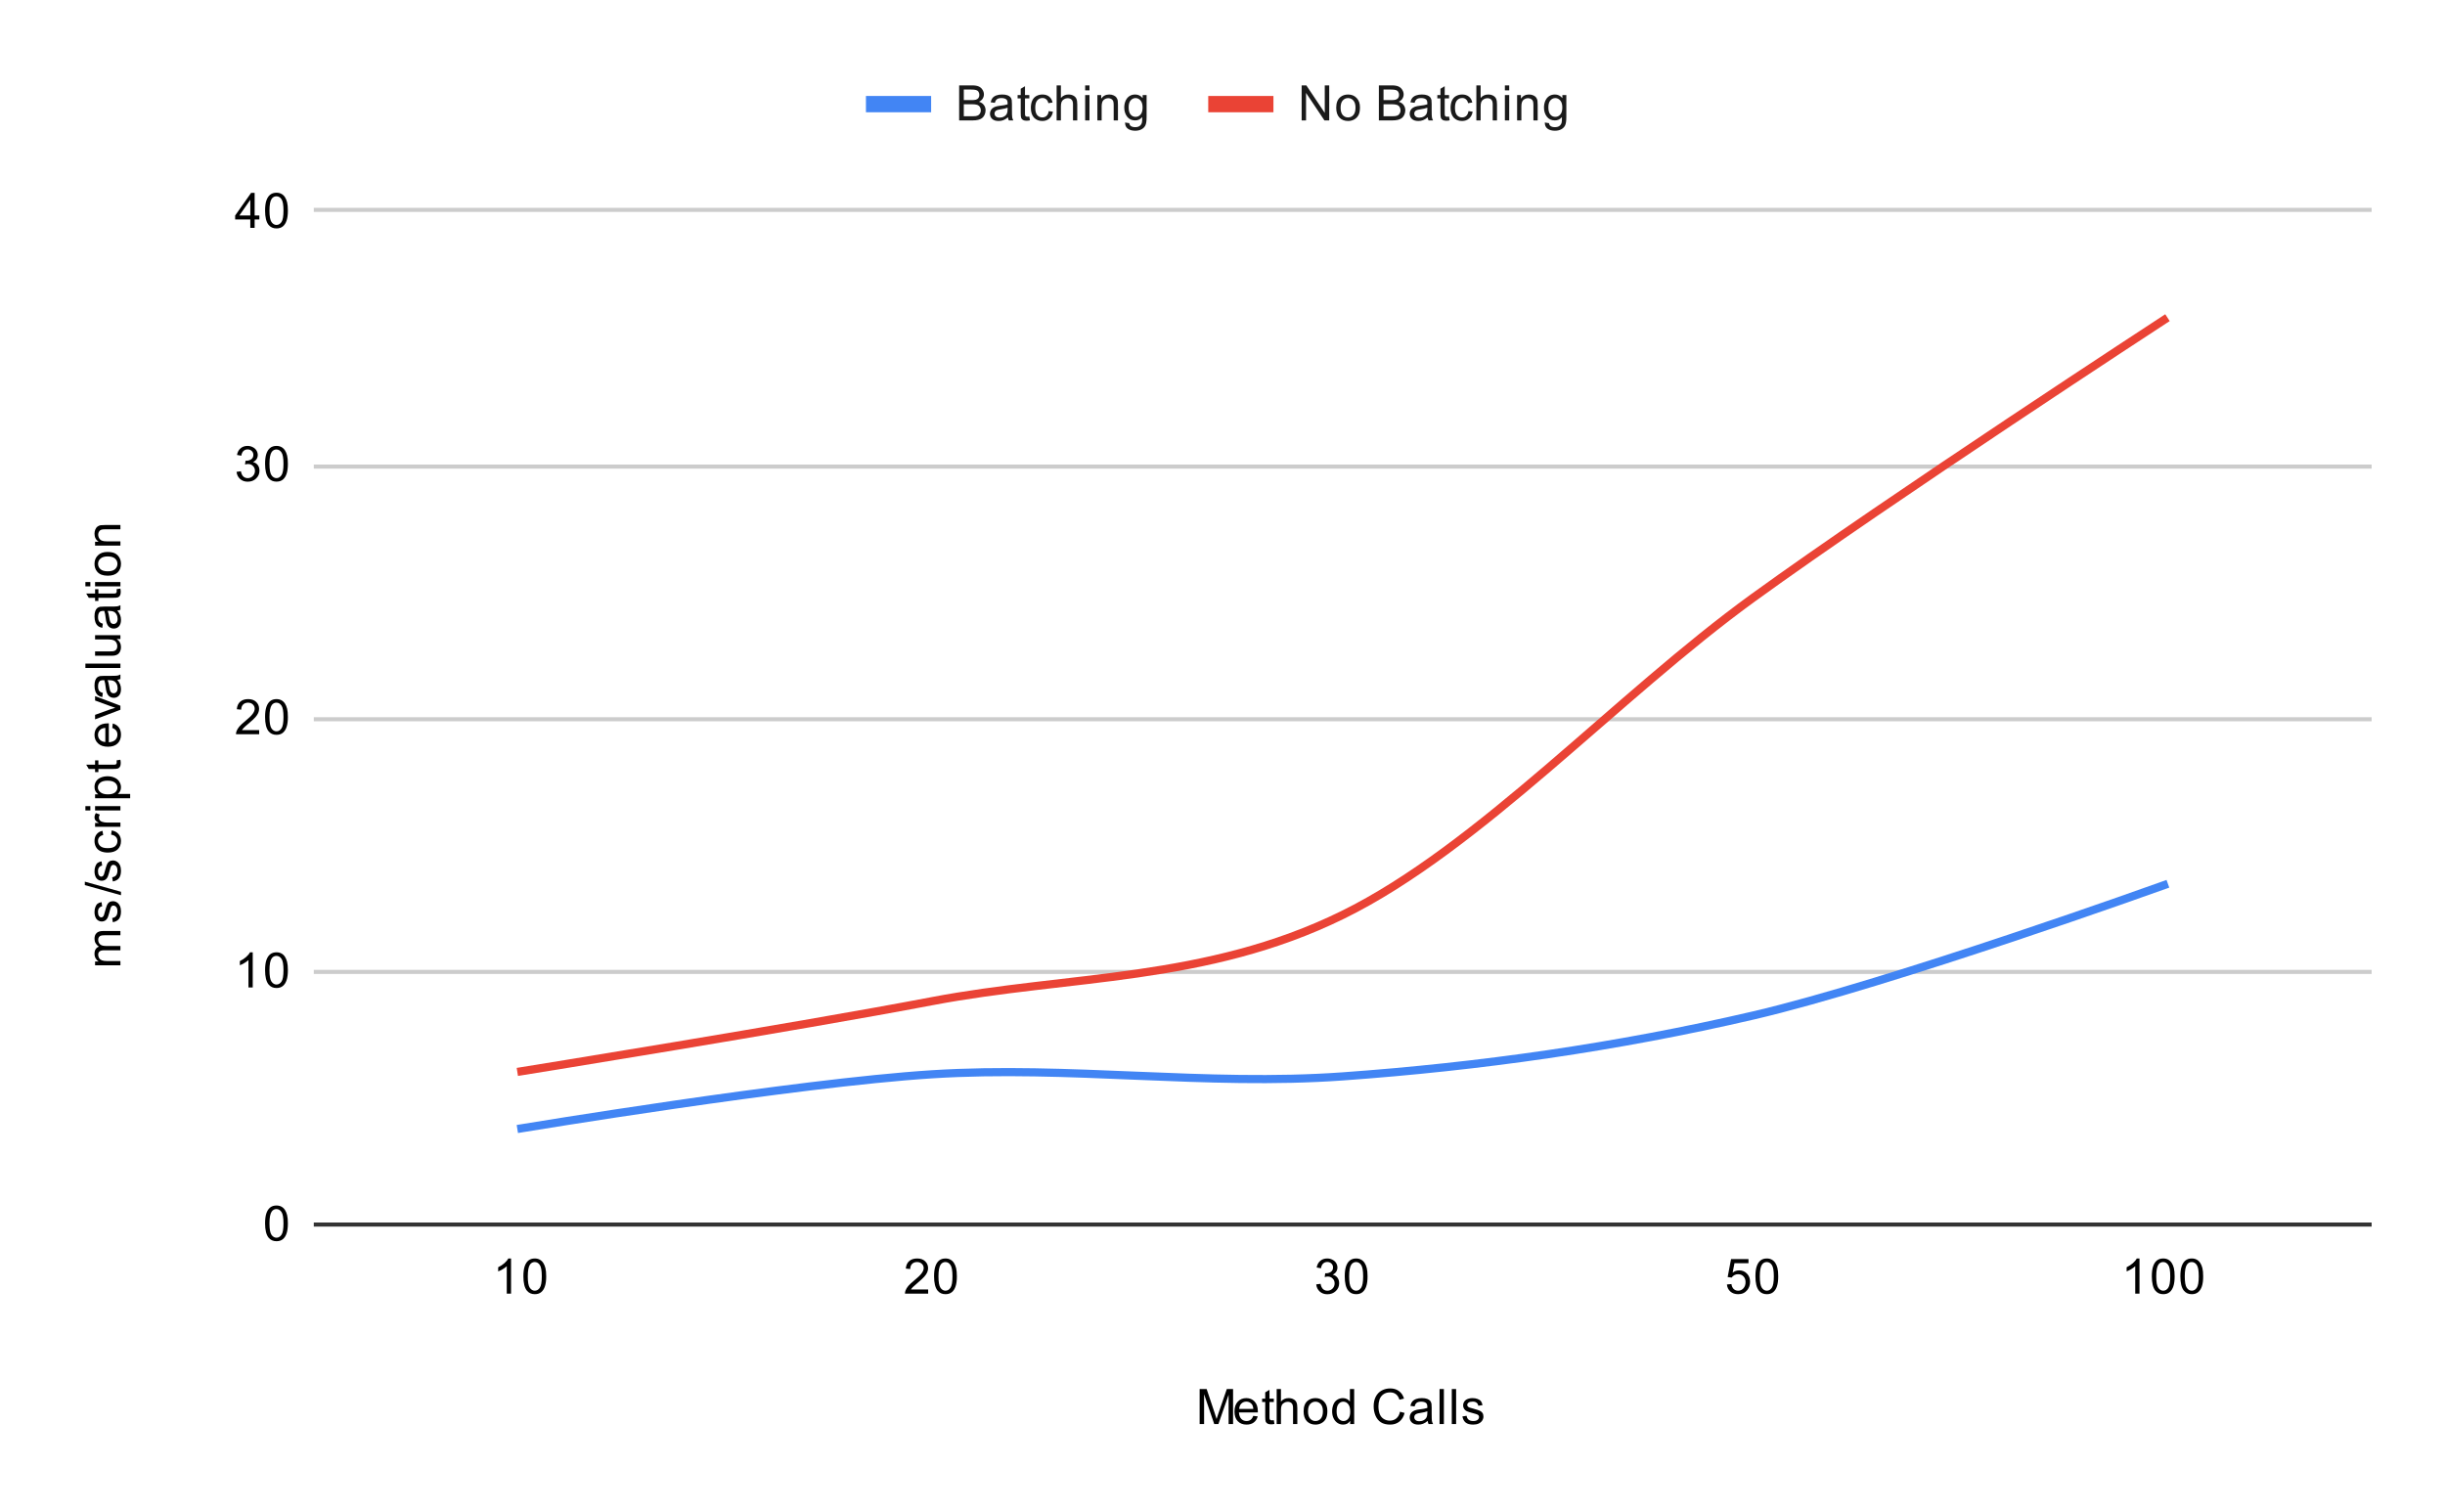 <svg version="1.1" viewBox="0.0 0.0 600.0 371.0" fill="none" stroke="none" stroke-linecap="square" stroke-miterlimit="10" width="600" height="371" xmlns:xlink="http://www.w3.org/1999/xlink" xmlns="http://www.w3.org/2000/svg"><path fill="#ffffff" d="M0 0L600.0 0L600.0 371.0L0 371.0L0 0Z" fill-rule="nonzero"/><path stroke="#333333" stroke-width="1.0" stroke-linecap="butt" d="M77.5 300.5L581.5 300.5" fill-rule="nonzero"/><path stroke="#cccccc" stroke-width="1.0" stroke-linecap="butt" d="M77.5 238.5L581.5 238.5" fill-rule="nonzero"/><path stroke="#cccccc" stroke-width="1.0" stroke-linecap="butt" d="M77.5 176.5L581.5 176.5" fill-rule="nonzero"/><path stroke="#cccccc" stroke-width="1.0" stroke-linecap="butt" d="M77.5 114.5L581.5 114.5" fill-rule="nonzero"/><path stroke="#cccccc" stroke-width="1.0" stroke-linecap="butt" d="M77.5 51.5L581.5 51.5" fill-rule="nonzero"/><clipPath id="id_0"><path d="M77.55 51.917L581.45 51.917L581.45 300.45L77.55 300.45L77.55 51.917Z" clip-rule="nonzero"/></clipPath><path stroke="#4285f4" stroke-width="2.0" stroke-linecap="butt" clip-path="url(#id_0)" d="M127.94 276.892C127.94 276.892 195.127 265.752 228.72 263.627C262.313 261.502 295.907 266.548 329.5 264.142C363.093 261.735 396.687 257.009 430.28 249.188C463.873 241.366 531.06 217.211 531.06 217.211" fill-rule="nonzero"/><path stroke="#ea4335" stroke-width="2.0" stroke-linecap="butt" clip-path="url(#id_0)" d="M127.94 262.886C127.94 262.886 195.127 252.079 228.72 245.683C262.313 239.286 295.907 241.014 329.5 224.507C363.093 208 396.687 170.975 430.28 146.64C463.873 122.306 531.06 78.5 531.06 78.5" fill-rule="nonzero"/><path fill="#000000" fill-opacity="0.0" clip-path="url(#id_0)" d="M130.94 276.892C130.94 278.549 129.597 279.892 127.94 279.892C126.283 279.892 124.94 278.549 124.94 276.892C124.94 275.235 126.283 273.892 127.94 273.892C129.597 273.892 130.94 275.235 130.94 276.892Z" fill-rule="nonzero"/><path fill="#000000" fill-opacity="0.0" clip-path="url(#id_0)" d="M231.72 263.627C231.72 265.284 230.377 266.627 228.72 266.627C227.063 266.627 225.72 265.284 225.72 263.627C225.72 261.97 227.063 260.627 228.72 260.627C230.377 260.627 231.72 261.97 231.72 263.627Z" fill-rule="nonzero"/><path fill="#000000" fill-opacity="0.0" clip-path="url(#id_0)" d="M332.5 264.142C332.5 265.798 331.157 267.142 329.5 267.142C327.843 267.142 326.5 265.798 326.5 264.142C326.5 262.485 327.843 261.142 329.5 261.142C331.157 261.142 332.5 262.485 332.5 264.142Z" fill-rule="nonzero"/><path fill="#000000" fill-opacity="0.0" clip-path="url(#id_0)" d="M433.28 249.188C433.28 250.845 431.937 252.188 430.28 252.188C428.623 252.188 427.28 250.845 427.28 249.188C427.28 247.531 428.623 246.188 430.28 246.188C431.937 246.188 433.28 247.531 433.28 249.188Z" fill-rule="nonzero"/><path fill="#000000" fill-opacity="0.0" clip-path="url(#id_0)" d="M534.06 217.211C534.06 218.868 532.717 220.211 531.06 220.211C529.403 220.211 528.06 218.868 528.06 217.211C528.06 215.554 529.403 214.211 531.06 214.211C532.717 214.211 534.06 215.554 534.06 217.211Z" fill-rule="nonzero"/><path fill="#000000" fill-opacity="0.0" clip-path="url(#id_0)" d="M130.94 262.886C130.94 264.543 129.597 265.886 127.94 265.886C126.283 265.886 124.94 264.543 124.94 262.886C124.94 261.229 126.283 259.886 127.94 259.886C129.597 259.886 130.94 261.229 130.94 262.886Z" fill-rule="nonzero"/><path fill="#000000" fill-opacity="0.0" clip-path="url(#id_0)" d="M231.72 245.683C231.72 247.34 230.377 248.683 228.72 248.683C227.063 248.683 225.72 247.34 225.72 245.683C225.72 244.026 227.063 242.683 228.72 242.683C230.377 242.683 231.72 244.026 231.72 245.683Z" fill-rule="nonzero"/><path fill="#000000" fill-opacity="0.0" clip-path="url(#id_0)" d="M332.5 224.507C332.5 226.164 331.157 227.507 329.5 227.507C327.843 227.507 326.5 226.164 326.5 224.507C326.5 222.85 327.843 221.507 329.5 221.507C331.157 221.507 332.5 222.85 332.5 224.507Z" fill-rule="nonzero"/><path fill="#000000" fill-opacity="0.0" clip-path="url(#id_0)" d="M433.28 146.64C433.28 148.297 431.937 149.64 430.28 149.64C428.623 149.64 427.28 148.297 427.28 146.64C427.28 144.984 428.623 143.64 430.28 143.64C431.937 143.64 433.28 144.984 433.28 146.64Z" fill-rule="nonzero"/><path fill="#000000" fill-opacity="0.0" clip-path="url(#id_0)" d="M534.06 78.5C534.06 80.157 532.717 81.5 531.06 81.5C529.403 81.5 528.06 80.157 528.06 78.5C528.06 76.843 529.403 75.5 531.06 75.5C532.717 75.5 534.06 76.843 534.06 78.5Z" fill-rule="nonzero"/><path fill="#000000" d="M294.391 349.45L294.391 340.856L296.109 340.856L298.141 346.934Q298.422 347.794 298.547 348.216Q298.688 347.747 299.0 346.841L301.062 340.856L302.594 340.856L302.594 349.45L301.5 349.45L301.5 342.262L299.0 349.45L297.969 349.45L295.484 342.137L295.484 349.45L294.391 349.45ZM307.547 347.45L308.641 347.575Q308.391 348.528 307.688 349.059Q306.984 349.591 305.906 349.591Q304.547 349.591 303.734 348.747Q302.938 347.903 302.938 346.387Q302.938 344.825 303.75 343.966Q304.562 343.091 305.844 343.091Q307.094 343.091 307.875 343.934Q308.672 344.778 308.672 346.325Q308.672 346.419 308.672 346.606L304.031 346.606Q304.094 347.637 304.609 348.184Q305.125 348.716 305.906 348.716Q306.484 348.716 306.891 348.419Q307.312 348.106 307.547 347.45ZM304.094 345.747L307.562 345.747Q307.5 344.95 307.172 344.559Q306.656 343.95 305.859 343.95Q305.125 343.95 304.625 344.434Q304.141 344.919 304.094 345.747ZM312.594 348.512L312.75 349.434Q312.297 349.528 311.953 349.528Q311.375 349.528 311.062 349.356Q310.75 349.169 310.609 348.872Q310.484 348.575 310.484 347.622L310.484 344.044L309.719 344.044L309.719 343.231L310.484 343.231L310.484 341.684L311.531 341.059L311.531 343.231L312.594 343.231L312.594 344.044L311.531 344.044L311.531 347.684Q311.531 348.137 311.578 348.262Q311.641 348.387 311.766 348.466Q311.891 348.544 312.125 348.544Q312.312 348.544 312.594 348.512ZM313.297 349.45L313.297 340.856L314.344 340.856L314.344 343.934Q315.078 343.091 316.203 343.091Q316.906 343.091 317.406 343.372Q317.922 343.637 318.141 344.122Q318.359 344.591 318.359 345.512L318.359 349.45L317.312 349.45L317.312 345.512Q317.312 344.716 316.969 344.356Q316.625 343.997 316.0 343.997Q315.531 343.997 315.109 344.247Q314.703 344.481 314.516 344.903Q314.344 345.309 314.344 346.044L314.344 349.45L313.297 349.45ZM319.906 346.341Q319.906 344.606 320.859 343.778Q321.656 343.091 322.812 343.091Q324.094 343.091 324.906 343.934Q325.734 344.762 325.734 346.247Q325.734 347.45 325.375 348.137Q325.016 348.825 324.312 349.216Q323.625 349.591 322.812 349.591Q321.516 349.591 320.703 348.762Q319.906 347.919 319.906 346.341ZM320.984 346.341Q320.984 347.528 321.5 348.122Q322.031 348.716 322.812 348.716Q323.609 348.716 324.125 348.122Q324.641 347.528 324.641 346.309Q324.641 345.153 324.109 344.559Q323.594 343.966 322.812 343.966Q322.031 343.966 321.5 344.559Q320.984 345.137 320.984 346.341ZM331.328 349.45L331.328 348.669Q330.734 349.591 329.594 349.591Q328.844 349.591 328.219 349.184Q327.594 348.762 327.25 348.028Q326.906 347.294 326.906 346.341Q326.906 345.419 327.219 344.653Q327.531 343.887 328.156 343.497Q328.781 343.091 329.547 343.091Q330.109 343.091 330.547 343.325Q330.984 343.559 331.266 343.934L331.266 340.856L332.312 340.856L332.312 349.45L331.328 349.45ZM328.0 346.341Q328.0 347.544 328.5 348.137Q329.0 348.716 329.688 348.716Q330.375 348.716 330.859 348.153Q331.344 347.591 331.344 346.434Q331.344 345.153 330.844 344.559Q330.359 343.966 329.641 343.966Q328.938 343.966 328.469 344.544Q328.0 345.106 328.0 346.341ZM343.562 346.434L344.688 346.731Q344.328 348.122 343.406 348.856Q342.484 349.591 341.141 349.591Q339.75 349.591 338.875 349.028Q338.0 348.466 337.547 347.403Q337.094 346.325 337.094 345.091Q337.094 343.747 337.609 342.747Q338.125 341.747 339.062 341.231Q340.016 340.716 341.156 340.716Q342.438 340.716 343.312 341.372Q344.203 342.028 344.547 343.216L343.422 343.481Q343.125 342.544 342.547 342.122Q341.984 341.684 341.125 341.684Q340.141 341.684 339.469 342.169Q338.812 342.637 338.531 343.434Q338.266 344.231 338.266 345.091Q338.266 346.184 338.578 346.997Q338.906 347.809 339.578 348.216Q340.25 348.622 341.047 348.622Q342.0 348.622 342.656 348.075Q343.328 347.528 343.562 346.434ZM350.359 348.684Q349.766 349.184 349.219 349.387Q348.688 349.591 348.062 349.591Q347.031 349.591 346.484 349.091Q345.938 348.591 345.938 347.809Q345.938 347.356 346.141 346.981Q346.344 346.591 346.688 346.372Q347.031 346.137 347.453 346.028Q347.75 345.934 348.391 345.856Q349.656 345.716 350.266 345.497Q350.266 345.278 350.266 345.231Q350.266 344.575 349.969 344.309Q349.562 343.966 348.766 343.966Q348.031 343.966 347.672 344.231Q347.312 344.481 347.141 345.137L346.109 344.997Q346.25 344.341 346.578 343.934Q346.906 343.528 347.516 343.309Q348.125 343.091 348.922 343.091Q349.719 343.091 350.219 343.278Q350.719 343.466 350.953 343.747Q351.188 344.028 351.281 344.466Q351.328 344.731 351.328 345.434L351.328 346.841Q351.328 348.309 351.391 348.7Q351.469 349.091 351.672 349.45L350.562 349.45Q350.406 349.122 350.359 348.684ZM350.266 346.325Q349.688 346.559 348.547 346.731Q347.891 346.825 347.625 346.95Q347.359 347.059 347.203 347.278Q347.062 347.497 347.062 347.778Q347.062 348.2 347.375 348.481Q347.703 348.762 348.312 348.762Q348.922 348.762 349.391 348.497Q349.875 348.231 350.094 347.762Q350.266 347.403 350.266 346.716L350.266 346.325ZM353.266 349.45L353.266 340.856L354.328 340.856L354.328 349.45L353.266 349.45ZM356.266 349.45L356.266 340.856L357.328 340.856L357.328 349.45L356.266 349.45ZM358.875 347.591L359.906 347.434Q360.0 348.059 360.391 348.387Q360.797 348.716 361.531 348.716Q362.25 348.716 362.594 348.434Q362.953 348.137 362.953 347.731Q362.953 347.372 362.641 347.169Q362.422 347.028 361.562 346.809Q360.406 346.512 359.953 346.309Q359.516 346.091 359.281 345.716Q359.047 345.341 359.047 344.872Q359.047 344.466 359.234 344.106Q359.422 343.747 359.75 343.512Q360.0 343.341 360.422 343.216Q360.844 343.091 361.344 343.091Q362.062 343.091 362.609 343.309Q363.172 343.512 363.438 343.872Q363.703 344.231 363.797 344.825L362.766 344.966Q362.703 344.497 362.359 344.231Q362.031 343.95 361.406 343.95Q360.688 343.95 360.375 344.2Q360.062 344.434 360.062 344.762Q360.062 344.966 360.188 345.122Q360.328 345.294 360.594 345.403Q360.75 345.466 361.531 345.669Q362.656 345.981 363.094 346.169Q363.531 346.356 363.781 346.716Q364.031 347.075 364.031 347.622Q364.031 348.153 363.719 348.622Q363.422 349.075 362.844 349.341Q362.266 349.591 361.531 349.591Q360.312 349.591 359.672 349.091Q359.047 348.575 358.875 347.591Z" fill-rule="nonzero"/><path fill="#000000" d="M29.55 236.886L23.331 236.886L23.331 235.949L24.206 235.949Q23.738 235.652 23.472 235.168Q23.191 234.683 23.191 234.058Q23.191 233.371 23.472 232.933Q23.753 232.48 24.269 232.308Q23.191 231.558 23.191 230.386Q23.191 229.449 23.706 228.965Q24.206 228.465 25.284 228.465L29.55 228.465L29.55 229.511L25.628 229.511Q25.003 229.511 24.722 229.621Q24.441 229.715 24.269 229.98Q24.097 230.246 24.097 230.621Q24.097 231.277 24.534 231.715Q24.972 232.136 25.941 232.136L29.55 232.136L29.55 233.199L25.503 233.199Q24.8 233.199 24.456 233.465Q24.097 233.715 24.097 234.293Q24.097 234.746 24.331 235.121Q24.566 235.496 25.019 235.668Q25.472 235.84 26.316 235.84L29.55 235.84L29.55 236.886ZM27.691 226.308L27.534 225.277Q28.159 225.183 28.488 224.793Q28.816 224.386 28.816 223.652Q28.816 222.933 28.534 222.59Q28.238 222.23 27.831 222.23Q27.472 222.23 27.269 222.543Q27.128 222.761 26.909 223.621Q26.613 224.777 26.409 225.23Q26.191 225.668 25.816 225.902Q25.441 226.136 24.972 226.136Q24.566 226.136 24.206 225.949Q23.847 225.761 23.613 225.433Q23.441 225.183 23.316 224.761Q23.191 224.34 23.191 223.84Q23.191 223.121 23.409 222.574Q23.613 222.011 23.972 221.746Q24.331 221.48 24.925 221.386L25.066 222.418Q24.597 222.48 24.331 222.824Q24.05 223.152 24.05 223.777Q24.05 224.496 24.3 224.808Q24.534 225.121 24.863 225.121Q25.066 225.121 25.222 224.996Q25.394 224.855 25.503 224.59Q25.566 224.433 25.769 223.652Q26.081 222.527 26.269 222.09Q26.456 221.652 26.816 221.402Q27.175 221.152 27.722 221.152Q28.253 221.152 28.722 221.465Q29.175 221.761 29.441 222.34Q29.691 222.918 29.691 223.652Q29.691 224.871 29.191 225.511Q28.675 226.136 27.691 226.308ZM29.691 219.683L20.816 217.199L20.816 216.355L29.691 218.84L29.691 219.683ZM27.691 216.308L27.534 215.277Q28.159 215.183 28.488 214.793Q28.816 214.386 28.816 213.652Q28.816 212.933 28.534 212.59Q28.238 212.23 27.831 212.23Q27.472 212.23 27.269 212.543Q27.128 212.761 26.909 213.621Q26.613 214.777 26.409 215.23Q26.191 215.668 25.816 215.902Q25.441 216.136 24.972 216.136Q24.566 216.136 24.206 215.949Q23.847 215.761 23.613 215.433Q23.441 215.183 23.316 214.761Q23.191 214.34 23.191 213.84Q23.191 213.121 23.409 212.574Q23.613 212.011 23.972 211.746Q24.331 211.48 24.925 211.386L25.066 212.418Q24.597 212.48 24.331 212.824Q24.05 213.152 24.05 213.777Q24.05 214.496 24.3 214.808Q24.534 215.121 24.863 215.121Q25.066 215.121 25.222 214.996Q25.394 214.855 25.503 214.59Q25.566 214.433 25.769 213.652Q26.081 212.527 26.269 212.09Q26.456 211.652 26.816 211.402Q27.175 211.152 27.722 211.152Q28.253 211.152 28.722 211.465Q29.175 211.761 29.441 212.34Q29.691 212.918 29.691 213.652Q29.691 214.871 29.191 215.511Q28.675 216.136 27.691 216.308ZM27.269 204.824L27.409 203.793Q28.472 203.965 29.081 204.668Q29.691 205.371 29.691 206.386Q29.691 207.668 28.863 208.449Q28.019 209.215 26.456 209.215Q25.456 209.215 24.706 208.886Q23.941 208.543 23.566 207.871Q23.191 207.183 23.191 206.371Q23.191 205.371 23.706 204.73Q24.206 204.074 25.159 203.886L25.316 204.918Q24.691 205.058 24.378 205.433Q24.05 205.808 24.05 206.34Q24.05 207.136 24.628 207.636Q25.191 208.136 26.425 208.136Q27.691 208.136 28.253 207.652Q28.816 207.168 28.816 206.402Q28.816 205.777 28.441 205.371Q28.066 204.949 27.269 204.824ZM29.55 202.902L23.331 202.902L23.331 201.949L24.269 201.949Q23.613 201.59 23.409 201.293Q23.191 200.98 23.191 200.605Q23.191 200.074 23.519 199.527L24.503 199.886Q24.269 200.277 24.269 200.652Q24.269 201.011 24.488 201.293Q24.691 201.558 25.066 201.668Q25.628 201.855 26.284 201.855L29.55 201.855L29.55 202.902ZM22.175 198.886L20.956 198.886L20.956 197.824L22.175 197.824L22.175 198.886ZM29.55 198.886L23.331 198.886L23.331 197.824L29.55 197.824L29.55 198.886ZM31.941 195.886L23.331 195.886L23.331 194.933L24.128 194.933Q23.659 194.59 23.425 194.168Q23.191 193.73 23.191 193.121Q23.191 192.324 23.597 191.715Q24.003 191.105 24.753 190.808Q25.503 190.496 26.394 190.496Q27.347 190.496 28.113 190.84Q28.878 191.168 29.284 191.824Q29.691 192.48 29.691 193.199Q29.691 193.73 29.472 194.152Q29.238 194.574 28.909 194.84L31.941 194.84L31.941 195.886ZM26.472 194.933Q27.675 194.933 28.253 194.449Q28.816 193.965 28.816 193.277Q28.816 192.574 28.222 192.074Q27.628 191.574 26.378 191.574Q25.191 191.574 24.613 192.058Q24.019 192.543 24.019 193.23Q24.019 193.902 24.644 194.418Q25.269 194.933 26.472 194.933ZM28.613 186.59L29.534 186.433Q29.628 186.886 29.628 187.23Q29.628 187.808 29.456 188.121Q29.269 188.433 28.972 188.574Q28.675 188.699 27.722 188.699L24.144 188.699L24.144 189.465L23.331 189.465L23.331 188.699L21.784 188.699L21.159 187.652L23.331 187.652L23.331 186.59L24.144 186.59L24.144 187.652L27.784 187.652Q28.238 187.652 28.363 187.605Q28.488 187.543 28.566 187.418Q28.644 187.293 28.644 187.058Q28.644 186.871 28.613 186.59ZM27.55 178.636L27.675 177.543Q28.628 177.793 29.159 178.496Q29.691 179.199 29.691 180.277Q29.691 181.636 28.847 182.449Q28.003 183.246 26.488 183.246Q24.925 183.246 24.066 182.433Q23.191 181.621 23.191 180.34Q23.191 179.09 24.034 178.308Q24.878 177.511 26.425 177.511Q26.519 177.511 26.706 177.511L26.706 182.152Q27.738 182.09 28.284 181.574Q28.816 181.058 28.816 180.277Q28.816 179.699 28.519 179.293Q28.206 178.871 27.55 178.636ZM25.847 182.09L25.847 178.621Q25.05 178.683 24.659 179.011Q24.05 179.527 24.05 180.324Q24.05 181.058 24.534 181.558Q25.019 182.043 25.847 182.09ZM29.55 174.168L23.331 176.527L23.331 175.418L27.05 174.074Q27.659 173.871 28.3 173.683Q27.816 173.543 27.128 173.293L23.331 171.902L23.331 170.824L29.55 173.183L29.55 174.168ZM28.784 166.824Q29.284 167.418 29.488 167.965Q29.691 168.496 29.691 169.121Q29.691 170.152 29.191 170.699Q28.691 171.246 27.909 171.246Q27.456 171.246 27.081 171.043Q26.691 170.84 26.472 170.496Q26.238 170.152 26.128 169.73Q26.034 169.433 25.956 168.793Q25.816 167.527 25.597 166.918Q25.378 166.918 25.331 166.918Q24.675 166.918 24.409 167.215Q24.066 167.621 24.066 168.418Q24.066 169.152 24.331 169.511Q24.581 169.871 25.238 170.043L25.097 171.074Q24.441 170.933 24.034 170.605Q23.628 170.277 23.409 169.668Q23.191 169.058 23.191 168.261Q23.191 167.465 23.378 166.965Q23.566 166.465 23.847 166.23Q24.128 165.996 24.566 165.902Q24.831 165.855 25.534 165.855L26.941 165.855Q28.409 165.855 28.8 165.793Q29.191 165.715 29.55 165.511L29.55 166.621Q29.222 166.777 28.784 166.824ZM26.425 166.918Q26.659 167.496 26.831 168.636Q26.925 169.293 27.05 169.558Q27.159 169.824 27.378 169.98Q27.597 170.121 27.878 170.121Q28.3 170.121 28.581 169.808Q28.863 169.48 28.863 168.871Q28.863 168.261 28.597 167.793Q28.331 167.308 27.863 167.09Q27.503 166.918 26.816 166.918L26.425 166.918ZM29.55 163.918L20.956 163.918L20.956 162.855L29.55 162.855L29.55 163.918ZM29.55 156.808L28.628 156.808Q29.691 157.543 29.691 158.793Q29.691 159.34 29.488 159.824Q29.269 160.293 28.956 160.527Q28.628 160.761 28.159 160.855Q27.863 160.918 27.175 160.918L23.331 160.918L23.331 159.855L26.784 159.855Q27.597 159.855 27.894 159.793Q28.3 159.699 28.55 159.386Q28.784 159.058 28.784 158.574Q28.784 158.105 28.55 157.699Q28.3 157.277 27.878 157.105Q27.456 156.918 26.659 156.918L23.331 156.918L23.331 155.871L29.55 155.871L29.55 156.808ZM28.784 149.824Q29.284 150.418 29.488 150.965Q29.691 151.496 29.691 152.121Q29.691 153.152 29.191 153.699Q28.691 154.246 27.909 154.246Q27.456 154.246 27.081 154.043Q26.691 153.84 26.472 153.496Q26.238 153.152 26.128 152.73Q26.034 152.433 25.956 151.793Q25.816 150.527 25.597 149.918Q25.378 149.918 25.331 149.918Q24.675 149.918 24.409 150.215Q24.066 150.621 24.066 151.418Q24.066 152.152 24.331 152.511Q24.581 152.871 25.238 153.043L25.097 154.074Q24.441 153.933 24.034 153.605Q23.628 153.277 23.409 152.668Q23.191 152.058 23.191 151.261Q23.191 150.465 23.378 149.965Q23.566 149.465 23.847 149.23Q24.128 148.996 24.566 148.902Q24.831 148.855 25.534 148.855L26.941 148.855Q28.409 148.855 28.8 148.793Q29.191 148.715 29.55 148.511L29.55 149.621Q29.222 149.777 28.784 149.824ZM26.425 149.918Q26.659 150.496 26.831 151.636Q26.925 152.293 27.05 152.558Q27.159 152.824 27.378 152.98Q27.597 153.121 27.878 153.121Q28.3 153.121 28.581 152.808Q28.863 152.48 28.863 151.871Q28.863 151.261 28.597 150.793Q28.331 150.308 27.863 150.09Q27.503 149.918 26.816 149.918L26.425 149.918ZM28.613 144.59L29.534 144.433Q29.628 144.886 29.628 145.23Q29.628 145.808 29.456 146.121Q29.269 146.433 28.972 146.574Q28.675 146.699 27.722 146.699L24.144 146.699L24.144 147.465L23.331 147.465L23.331 146.699L21.784 146.699L21.159 145.652L23.331 145.652L23.331 144.59L24.144 144.59L24.144 145.652L27.784 145.652Q28.238 145.652 28.363 145.605Q28.488 145.543 28.566 145.418Q28.644 145.293 28.644 145.058Q28.644 144.871 28.613 144.59ZM22.175 143.886L20.956 143.886L20.956 142.824L22.175 142.824L22.175 143.886ZM29.55 143.886L23.331 143.886L23.331 142.824L29.55 142.824L29.55 143.886ZM26.441 141.277Q24.706 141.277 23.878 140.324Q23.191 139.527 23.191 138.371Q23.191 137.09 24.034 136.277Q24.863 135.449 26.347 135.449Q27.55 135.449 28.238 135.808Q28.925 136.168 29.316 136.871Q29.691 137.558 29.691 138.371Q29.691 139.668 28.863 140.48Q28.019 141.277 26.441 141.277ZM26.441 140.199Q27.628 140.199 28.222 139.683Q28.816 139.152 28.816 138.371Q28.816 137.574 28.222 137.058Q27.628 136.543 26.409 136.543Q25.253 136.543 24.659 137.074Q24.066 137.59 24.066 138.371Q24.066 139.152 24.659 139.683Q25.238 140.199 26.441 140.199ZM29.55 133.886L23.331 133.886L23.331 132.949L24.206 132.949Q23.191 132.261 23.191 130.965Q23.191 130.402 23.394 129.933Q23.597 129.449 23.925 129.215Q24.253 128.98 24.691 128.886Q24.988 128.84 25.722 128.84L29.55 128.84L29.55 129.886L25.769 129.886Q25.113 129.886 24.8 130.011Q24.488 130.136 24.3 130.449Q24.097 130.761 24.097 131.183Q24.097 131.855 24.534 132.355Q24.956 132.84 26.144 132.84L29.55 132.84L29.55 133.886Z" fill-rule="nonzero"/><path fill="#000000" d="M65.05 300.216Q65.05 298.684 65.362 297.762Q65.675 296.825 66.284 296.325Q66.909 295.825 67.847 295.825Q68.534 295.825 69.05 296.106Q69.581 296.387 69.925 296.919Q70.269 297.434 70.456 298.184Q70.644 298.934 70.644 300.216Q70.644 301.731 70.331 302.653Q70.034 303.575 69.409 304.091Q68.8 304.591 67.847 304.591Q66.612 304.591 65.894 303.7Q65.05 302.637 65.05 300.216ZM66.128 300.216Q66.128 302.325 66.628 303.028Q67.128 303.731 67.847 303.731Q68.581 303.731 69.066 303.028Q69.566 302.325 69.566 300.216Q69.566 298.091 69.066 297.403Q68.581 296.7 67.831 296.7Q67.112 296.7 66.675 297.309Q66.128 298.091 66.128 300.216Z" fill-rule="nonzero"/><path fill="#000000" d="M62.019 242.317L60.972 242.317L60.972 235.598Q60.581 235.957 59.956 236.332Q59.347 236.692 58.862 236.864L58.862 235.848Q59.737 235.426 60.394 234.848Q61.066 234.254 61.347 233.692L62.019 233.692L62.019 242.317ZM65.05 238.082Q65.05 236.551 65.362 235.629Q65.675 234.692 66.284 234.192Q66.909 233.692 67.847 233.692Q68.534 233.692 69.05 233.973Q69.581 234.254 69.925 234.785Q70.269 235.301 70.456 236.051Q70.644 236.801 70.644 238.082Q70.644 239.598 70.331 240.52Q70.034 241.442 69.409 241.957Q68.8 242.457 67.847 242.457Q66.612 242.457 65.894 241.567Q65.05 240.504 65.05 238.082ZM66.128 238.082Q66.128 240.192 66.628 240.895Q67.128 241.598 67.847 241.598Q68.581 241.598 69.066 240.895Q69.566 240.192 69.566 238.082Q69.566 235.957 69.066 235.27Q68.581 234.567 67.831 234.567Q67.112 234.567 66.675 235.176Q66.128 235.957 66.128 238.082Z" fill-rule="nonzero"/><path fill="#000000" d="M63.597 179.168L63.597 180.183L57.909 180.183Q57.909 179.808 58.034 179.449Q58.253 178.871 58.722 178.308Q59.206 177.746 60.112 177.011Q61.519 175.855 62.003 175.183Q62.503 174.511 62.503 173.918Q62.503 173.293 62.05 172.871Q61.597 172.433 60.878 172.433Q60.112 172.433 59.659 172.886Q59.206 173.34 59.191 174.152L58.112 174.043Q58.222 172.824 58.941 172.199Q59.675 171.558 60.909 171.558Q62.144 171.558 62.862 172.246Q63.581 172.933 63.581 173.949Q63.581 174.465 63.362 174.965Q63.159 175.449 62.659 176.011Q62.175 176.558 61.05 177.511Q60.097 178.308 59.816 178.605Q59.55 178.886 59.378 179.168L63.597 179.168ZM65.05 175.949Q65.05 174.418 65.362 173.496Q65.675 172.558 66.284 172.058Q66.909 171.558 67.847 171.558Q68.534 171.558 69.05 171.84Q69.581 172.121 69.925 172.652Q70.269 173.168 70.456 173.918Q70.644 174.668 70.644 175.949Q70.644 177.465 70.331 178.386Q70.034 179.308 69.409 179.824Q68.8 180.324 67.847 180.324Q66.612 180.324 65.894 179.433Q65.05 178.371 65.05 175.949ZM66.128 175.949Q66.128 178.058 66.628 178.761Q67.128 179.465 67.847 179.465Q68.581 179.465 69.066 178.761Q69.566 178.058 69.566 175.949Q69.566 173.824 69.066 173.136Q68.581 172.433 67.831 172.433Q67.112 172.433 66.675 173.043Q66.128 173.824 66.128 175.949Z" fill-rule="nonzero"/><path fill="#000000" d="M58.05 115.784L59.112 115.644Q59.284 116.534 59.722 116.941Q60.159 117.331 60.784 117.331Q61.534 117.331 62.05 116.816Q62.566 116.3 62.566 115.534Q62.566 114.816 62.081 114.347Q61.612 113.862 60.878 113.862Q60.581 113.862 60.128 113.987L60.253 113.05Q60.362 113.066 60.425 113.066Q61.097 113.066 61.628 112.722Q62.175 112.362 62.175 111.628Q62.175 111.05 61.784 110.675Q61.394 110.284 60.769 110.284Q60.159 110.284 59.737 110.675Q59.331 111.066 59.222 111.831L58.159 111.644Q58.347 110.597 59.034 110.019Q59.722 109.425 60.737 109.425Q61.441 109.425 62.034 109.737Q62.628 110.034 62.941 110.55Q63.253 111.066 63.253 111.659Q63.253 112.206 62.956 112.675Q62.659 113.128 62.081 113.394Q62.831 113.566 63.253 114.128Q63.675 114.675 63.675 115.519Q63.675 116.644 62.847 117.425Q62.034 118.206 60.784 118.206Q59.659 118.206 58.909 117.534Q58.159 116.847 58.05 115.784ZM65.05 113.816Q65.05 112.284 65.362 111.362Q65.675 110.425 66.284 109.925Q66.909 109.425 67.847 109.425Q68.534 109.425 69.05 109.706Q69.581 109.987 69.925 110.519Q70.269 111.034 70.456 111.784Q70.644 112.534 70.644 113.816Q70.644 115.331 70.331 116.253Q70.034 117.175 69.409 117.691Q68.8 118.191 67.847 118.191Q66.612 118.191 65.894 117.3Q65.05 116.237 65.05 113.816ZM66.128 113.816Q66.128 115.925 66.628 116.628Q67.128 117.331 67.847 117.331Q68.581 117.331 69.066 116.628Q69.566 115.925 69.566 113.816Q69.566 111.691 69.066 111.003Q68.581 110.3 67.831 110.3Q67.112 110.3 66.675 110.909Q66.128 111.691 66.128 113.816Z" fill-rule="nonzero"/><path fill="#000000" d="M61.425 55.917L61.425 53.854L57.706 53.854L57.706 52.885L61.628 47.323L62.487 47.323L62.487 52.885L63.644 52.885L63.644 53.854L62.487 53.854L62.487 55.917L61.425 55.917ZM61.425 52.885L61.425 49.026L58.737 52.885L61.425 52.885ZM65.05 51.682Q65.05 50.151 65.362 49.229Q65.675 48.292 66.284 47.792Q66.909 47.292 67.847 47.292Q68.534 47.292 69.05 47.573Q69.581 47.854 69.925 48.385Q70.269 48.901 70.456 49.651Q70.644 50.401 70.644 51.682Q70.644 53.198 70.331 54.12Q70.034 55.042 69.409 55.557Q68.8 56.057 67.847 56.057Q66.612 56.057 65.894 55.167Q65.05 54.104 65.05 51.682ZM66.128 51.682Q66.128 53.792 66.628 54.495Q67.128 55.198 67.847 55.198Q68.581 55.198 69.066 54.495Q69.566 53.792 69.566 51.682Q69.566 49.557 69.066 48.87Q68.581 48.167 67.831 48.167Q67.112 48.167 66.675 48.776Q66.128 49.557 66.128 51.682Z" fill-rule="nonzero"/><path fill="#000000" d="M125.409 317.45L124.362 317.45L124.362 310.731Q123.971 311.091 123.346 311.466Q122.737 311.825 122.252 311.997L122.252 310.981Q123.127 310.559 123.784 309.981Q124.456 309.387 124.737 308.825L125.409 308.825L125.409 317.45ZM128.44 313.216Q128.44 311.684 128.752 310.762Q129.065 309.825 129.674 309.325Q130.299 308.825 131.237 308.825Q131.924 308.825 132.44 309.106Q132.971 309.387 133.315 309.919Q133.659 310.434 133.846 311.184Q134.034 311.934 134.034 313.216Q134.034 314.731 133.721 315.653Q133.424 316.575 132.799 317.091Q132.19 317.591 131.237 317.591Q130.002 317.591 129.284 316.7Q128.44 315.637 128.44 313.216ZM129.518 313.216Q129.518 315.325 130.018 316.028Q130.518 316.731 131.237 316.731Q131.971 316.731 132.456 316.028Q132.956 315.325 132.956 313.216Q132.956 311.091 132.456 310.403Q131.971 309.7 131.221 309.7Q130.502 309.7 130.065 310.309Q129.518 311.091 129.518 313.216Z" fill-rule="nonzero"/><path fill="#000000" d="M227.767 316.434L227.767 317.45L222.079 317.45Q222.079 317.075 222.204 316.716Q222.423 316.137 222.892 315.575Q223.376 315.012 224.282 314.278Q225.689 313.122 226.173 312.45Q226.673 311.778 226.673 311.184Q226.673 310.559 226.22 310.137Q225.767 309.7 225.048 309.7Q224.282 309.7 223.829 310.153Q223.376 310.606 223.361 311.419L222.282 311.309Q222.392 310.091 223.111 309.466Q223.845 308.825 225.079 308.825Q226.314 308.825 227.032 309.512Q227.751 310.2 227.751 311.216Q227.751 311.731 227.532 312.231Q227.329 312.716 226.829 313.278Q226.345 313.825 225.22 314.778Q224.267 315.575 223.986 315.872Q223.72 316.153 223.548 316.434L227.767 316.434ZM229.22 313.216Q229.22 311.684 229.532 310.762Q229.845 309.825 230.454 309.325Q231.079 308.825 232.017 308.825Q232.704 308.825 233.22 309.106Q233.751 309.387 234.095 309.919Q234.439 310.434 234.626 311.184Q234.814 311.934 234.814 313.216Q234.814 314.731 234.501 315.653Q234.204 316.575 233.579 317.091Q232.97 317.591 232.017 317.591Q230.782 317.591 230.064 316.7Q229.22 315.637 229.22 313.216ZM230.298 313.216Q230.298 315.325 230.798 316.028Q231.298 316.731 232.017 316.731Q232.751 316.731 233.236 316.028Q233.736 315.325 233.736 313.216Q233.736 311.091 233.236 310.403Q232.751 309.7 232.001 309.7Q231.282 309.7 230.845 310.309Q230.298 311.091 230.298 313.216Z" fill-rule="nonzero"/><path fill="#000000" d="M323.0 315.184L324.062 315.044Q324.234 315.934 324.672 316.341Q325.109 316.731 325.734 316.731Q326.484 316.731 327.0 316.216Q327.516 315.7 327.516 314.934Q327.516 314.216 327.031 313.747Q326.562 313.262 325.828 313.262Q325.531 313.262 325.078 313.387L325.203 312.45Q325.312 312.466 325.375 312.466Q326.047 312.466 326.578 312.122Q327.125 311.762 327.125 311.028Q327.125 310.45 326.734 310.075Q326.344 309.684 325.719 309.684Q325.109 309.684 324.688 310.075Q324.281 310.466 324.172 311.231L323.109 311.044Q323.297 309.997 323.984 309.419Q324.672 308.825 325.688 308.825Q326.391 308.825 326.984 309.137Q327.578 309.434 327.891 309.95Q328.203 310.466 328.203 311.059Q328.203 311.606 327.906 312.075Q327.609 312.528 327.031 312.794Q327.781 312.966 328.203 313.528Q328.625 314.075 328.625 314.919Q328.625 316.044 327.797 316.825Q326.984 317.606 325.734 317.606Q324.609 317.606 323.859 316.934Q323.109 316.247 323.0 315.184ZM330.0 313.216Q330.0 311.684 330.312 310.762Q330.625 309.825 331.234 309.325Q331.859 308.825 332.797 308.825Q333.484 308.825 334.0 309.106Q334.531 309.387 334.875 309.919Q335.219 310.434 335.406 311.184Q335.594 311.934 335.594 313.216Q335.594 314.731 335.281 315.653Q334.984 316.575 334.359 317.091Q333.75 317.591 332.797 317.591Q331.562 317.591 330.844 316.7Q330.0 315.637 330.0 313.216ZM331.078 313.216Q331.078 315.325 331.578 316.028Q332.078 316.731 332.797 316.731Q333.531 316.731 334.016 316.028Q334.516 315.325 334.516 313.216Q334.516 311.091 334.016 310.403Q333.531 309.7 332.781 309.7Q332.062 309.7 331.625 310.309Q331.078 311.091 331.078 313.216Z" fill-rule="nonzero"/><path fill="#000000" d="M423.78 315.2L424.889 315.106Q425.014 315.919 425.452 316.325Q425.905 316.731 426.546 316.731Q427.296 316.731 427.827 316.153Q428.358 315.575 428.358 314.637Q428.358 313.731 427.842 313.216Q427.342 312.684 426.514 312.684Q426.014 312.684 425.592 312.919Q425.186 313.153 424.952 313.512L423.967 313.387L424.796 308.981L429.077 308.981L429.077 309.981L425.639 309.981L425.186 312.294Q425.952 311.747 426.796 311.747Q427.921 311.747 428.686 312.528Q429.467 313.309 429.467 314.544Q429.467 315.7 428.796 316.559Q427.967 317.591 426.546 317.591Q425.374 317.591 424.624 316.934Q423.889 316.278 423.78 315.2ZM430.78 313.216Q430.78 311.684 431.092 310.762Q431.405 309.825 432.014 309.325Q432.639 308.825 433.577 308.825Q434.264 308.825 434.78 309.106Q435.311 309.387 435.655 309.919Q435.999 310.434 436.186 311.184Q436.374 311.934 436.374 313.216Q436.374 314.731 436.061 315.653Q435.764 316.575 435.139 317.091Q434.53 317.591 433.577 317.591Q432.342 317.591 431.624 316.7Q430.78 315.637 430.78 313.216ZM431.858 313.216Q431.858 315.325 432.358 316.028Q432.858 316.731 433.577 316.731Q434.311 316.731 434.796 316.028Q435.296 315.325 435.296 313.216Q435.296 311.091 434.796 310.403Q434.311 309.7 433.561 309.7Q432.842 309.7 432.405 310.309Q431.858 311.091 431.858 313.216Z" fill-rule="nonzero"/><path fill="#000000" d="M525.029 317.45L523.982 317.45L523.982 310.731Q523.591 311.091 522.966 311.466Q522.357 311.825 521.872 311.997L521.872 310.981Q522.747 310.559 523.404 309.981Q524.076 309.387 524.357 308.825L525.029 308.825L525.029 317.45ZM528.06 313.216Q528.06 311.684 528.372 310.762Q528.685 309.825 529.294 309.325Q529.919 308.825 530.857 308.825Q531.544 308.825 532.06 309.106Q532.591 309.387 532.935 309.919Q533.279 310.434 533.466 311.184Q533.654 311.934 533.654 313.216Q533.654 314.731 533.341 315.653Q533.044 316.575 532.419 317.091Q531.81 317.591 530.857 317.591Q529.622 317.591 528.904 316.7Q528.06 315.637 528.06 313.216ZM529.138 313.216Q529.138 315.325 529.638 316.028Q530.138 316.731 530.857 316.731Q531.591 316.731 532.076 316.028Q532.576 315.325 532.576 313.216Q532.576 311.091 532.076 310.403Q531.591 309.7 530.841 309.7Q530.122 309.7 529.685 310.309Q529.138 311.091 529.138 313.216ZM535.06 313.216Q535.06 311.684 535.372 310.762Q535.685 309.825 536.294 309.325Q536.919 308.825 537.857 308.825Q538.544 308.825 539.06 309.106Q539.591 309.387 539.935 309.919Q540.279 310.434 540.466 311.184Q540.654 311.934 540.654 313.216Q540.654 314.731 540.341 315.653Q540.044 316.575 539.419 317.091Q538.81 317.591 537.857 317.591Q536.622 317.591 535.904 316.7Q535.06 315.637 535.06 313.216ZM536.138 313.216Q536.138 315.325 536.638 316.028Q537.138 316.731 537.857 316.731Q538.591 316.731 539.076 316.028Q539.576 315.325 539.576 313.216Q539.576 311.091 539.076 310.403Q538.591 309.7 537.841 309.7Q537.122 309.7 536.685 310.309Q536.138 311.091 536.138 313.216Z" fill-rule="nonzero"/><path stroke="#4285f4" stroke-width="4.0" stroke-linecap="butt" d="M214.5 25.55L226.5 25.55" fill-rule="nonzero"/><path fill="#1a1a1a" d="M235.375 29.55L235.375 20.956L238.609 20.956Q239.594 20.956 240.188 21.222Q240.781 21.488 241.109 22.034Q241.453 22.566 241.453 23.159Q241.453 23.706 241.156 24.191Q240.859 24.675 240.25 24.972Q241.031 25.206 241.438 25.769Q241.859 26.316 241.859 27.066Q241.859 27.659 241.609 28.191Q241.359 28.706 240.984 28.988Q240.609 29.269 240.031 29.409Q239.469 29.55 238.656 29.55L235.375 29.55ZM236.516 24.566L238.375 24.566Q239.125 24.566 239.453 24.472Q239.891 24.347 240.109 24.05Q240.328 23.738 240.328 23.284Q240.328 22.863 240.125 22.534Q239.922 22.206 239.531 22.097Q239.156 21.972 238.234 21.972L236.516 21.972L236.516 24.566ZM236.516 28.534L238.656 28.534Q239.203 28.534 239.422 28.488Q239.828 28.425 240.078 28.269Q240.344 28.097 240.516 27.784Q240.688 27.472 240.688 27.066Q240.688 26.581 240.438 26.222Q240.203 25.863 239.766 25.722Q239.328 25.581 238.5 25.581L236.516 25.581L236.516 28.534ZM247.359 28.784Q246.766 29.284 246.219 29.488Q245.688 29.691 245.062 29.691Q244.031 29.691 243.484 29.191Q242.938 28.691 242.938 27.909Q242.938 27.456 243.141 27.081Q243.344 26.691 243.688 26.472Q244.031 26.238 244.453 26.128Q244.75 26.034 245.391 25.956Q246.656 25.816 247.266 25.597Q247.266 25.378 247.266 25.331Q247.266 24.675 246.969 24.409Q246.562 24.066 245.766 24.066Q245.031 24.066 244.672 24.331Q244.312 24.581 244.141 25.238L243.109 25.097Q243.25 24.441 243.578 24.034Q243.906 23.628 244.516 23.409Q245.125 23.191 245.922 23.191Q246.719 23.191 247.219 23.378Q247.719 23.566 247.953 23.847Q248.188 24.128 248.281 24.566Q248.328 24.831 248.328 25.534L248.328 26.941Q248.328 28.409 248.391 28.8Q248.469 29.191 248.672 29.55L247.562 29.55Q247.406 29.222 247.359 28.784ZM247.266 26.425Q246.688 26.659 245.547 26.831Q244.891 26.925 244.625 27.05Q244.359 27.159 244.203 27.378Q244.062 27.597 244.062 27.878Q244.062 28.3 244.375 28.581Q244.703 28.863 245.312 28.863Q245.922 28.863 246.391 28.597Q246.875 28.331 247.094 27.863Q247.266 27.503 247.266 26.816L247.266 26.425ZM252.594 28.613L252.75 29.534Q252.297 29.628 251.953 29.628Q251.375 29.628 251.062 29.456Q250.75 29.269 250.609 28.972Q250.484 28.675 250.484 27.722L250.484 24.144L249.719 24.144L249.719 23.331L250.484 23.331L250.484 21.784L251.531 21.159L251.531 23.331L252.594 23.331L252.594 24.144L251.531 24.144L251.531 27.784Q251.531 28.238 251.578 28.363Q251.641 28.488 251.766 28.566Q251.891 28.644 252.125 28.644Q252.312 28.644 252.594 28.613ZM257.359 27.269L258.391 27.409Q258.219 28.472 257.516 29.081Q256.812 29.691 255.797 29.691Q254.516 29.691 253.734 28.863Q252.969 28.019 252.969 26.456Q252.969 25.456 253.297 24.706Q253.641 23.941 254.312 23.566Q255.0 23.191 255.812 23.191Q256.812 23.191 257.453 23.706Q258.109 24.206 258.297 25.159L257.266 25.316Q257.125 24.691 256.75 24.378Q256.375 24.05 255.844 24.05Q255.047 24.05 254.547 24.628Q254.047 25.191 254.047 26.425Q254.047 27.691 254.531 28.253Q255.016 28.816 255.781 28.816Q256.406 28.816 256.812 28.441Q257.234 28.066 257.359 27.269ZM259.297 29.55L259.297 20.956L260.344 20.956L260.344 24.034Q261.078 23.191 262.203 23.191Q262.906 23.191 263.406 23.472Q263.922 23.738 264.141 24.222Q264.359 24.691 264.359 25.613L264.359 29.55L263.312 29.55L263.312 25.613Q263.312 24.816 262.969 24.456Q262.625 24.097 262.0 24.097Q261.531 24.097 261.109 24.347Q260.703 24.581 260.516 25.003Q260.344 25.409 260.344 26.144L260.344 29.55L259.297 29.55ZM266.297 22.175L266.297 20.956L267.359 20.956L267.359 22.175L266.297 22.175ZM266.297 29.55L266.297 23.331L267.359 23.331L267.359 29.55L266.297 29.55ZM269.297 29.55L269.297 23.331L270.234 23.331L270.234 24.206Q270.922 23.191 272.219 23.191Q272.781 23.191 273.25 23.394Q273.734 23.597 273.969 23.925Q274.203 24.253 274.297 24.691Q274.344 24.988 274.344 25.722L274.344 29.55L273.297 29.55L273.297 25.769Q273.297 25.113 273.172 24.8Q273.047 24.488 272.734 24.3Q272.422 24.097 272.0 24.097Q271.328 24.097 270.828 24.534Q270.344 24.956 270.344 26.144L270.344 29.55L269.297 29.55ZM276.094 30.066L277.125 30.222Q277.188 30.691 277.484 30.909Q277.875 31.206 278.547 31.206Q279.281 31.206 279.672 30.909Q280.078 30.613 280.219 30.097Q280.312 29.769 280.297 28.738Q279.609 29.55 278.578 29.55Q277.297 29.55 276.594 28.628Q275.891 27.691 275.891 26.409Q275.891 25.519 276.203 24.769Q276.531 24.003 277.141 23.597Q277.75 23.191 278.578 23.191Q279.688 23.191 280.406 24.081L280.406 23.331L281.375 23.331L281.375 28.706Q281.375 30.159 281.078 30.769Q280.781 31.378 280.141 31.722Q279.5 32.081 278.562 32.081Q277.453 32.081 276.766 31.581Q276.078 31.081 276.094 30.066ZM276.969 26.331Q276.969 27.55 277.453 28.113Q277.938 28.675 278.672 28.675Q279.406 28.675 279.891 28.113Q280.391 27.55 280.391 26.363Q280.391 25.222 279.875 24.644Q279.375 24.066 278.656 24.066Q277.953 24.066 277.453 24.644Q276.969 25.206 276.969 26.331Z" fill-rule="nonzero"/><path stroke="#ea4335" stroke-width="4.0" stroke-linecap="butt" d="M298.5 25.55L310.5 25.55" fill-rule="nonzero"/><path fill="#1a1a1a" d="M319.422 29.55L319.422 20.956L320.578 20.956L325.094 27.706L325.094 20.956L326.188 20.956L326.188 29.55L325.016 29.55L320.5 22.8L320.5 29.55L319.422 29.55ZM327.906 26.441Q327.906 24.706 328.859 23.878Q329.656 23.191 330.812 23.191Q332.094 23.191 332.906 24.034Q333.734 24.863 333.734 26.347Q333.734 27.55 333.375 28.238Q333.016 28.925 332.312 29.316Q331.625 29.691 330.812 29.691Q329.516 29.691 328.703 28.863Q327.906 28.019 327.906 26.441ZM328.984 26.441Q328.984 27.628 329.5 28.222Q330.031 28.816 330.812 28.816Q331.609 28.816 332.125 28.222Q332.641 27.628 332.641 26.409Q332.641 25.253 332.109 24.659Q331.594 24.066 330.812 24.066Q330.031 24.066 329.5 24.659Q328.984 25.238 328.984 26.441ZM338.375 29.55L338.375 20.956L341.609 20.956Q342.594 20.956 343.188 21.222Q343.781 21.488 344.109 22.034Q344.453 22.566 344.453 23.159Q344.453 23.706 344.156 24.191Q343.859 24.675 343.25 24.972Q344.031 25.206 344.438 25.769Q344.859 26.316 344.859 27.066Q344.859 27.659 344.609 28.191Q344.359 28.706 343.984 28.988Q343.609 29.269 343.031 29.409Q342.469 29.55 341.656 29.55L338.375 29.55ZM339.516 24.566L341.375 24.566Q342.125 24.566 342.453 24.472Q342.891 24.347 343.109 24.05Q343.328 23.738 343.328 23.284Q343.328 22.863 343.125 22.534Q342.922 22.206 342.531 22.097Q342.156 21.972 341.234 21.972L339.516 21.972L339.516 24.566ZM339.516 28.534L341.656 28.534Q342.203 28.534 342.422 28.488Q342.828 28.425 343.078 28.269Q343.344 28.097 343.516 27.784Q343.688 27.472 343.688 27.066Q343.688 26.581 343.438 26.222Q343.203 25.863 342.766 25.722Q342.328 25.581 341.5 25.581L339.516 25.581L339.516 28.534ZM350.359 28.784Q349.766 29.284 349.219 29.488Q348.688 29.691 348.062 29.691Q347.031 29.691 346.484 29.191Q345.938 28.691 345.938 27.909Q345.938 27.456 346.141 27.081Q346.344 26.691 346.688 26.472Q347.031 26.238 347.453 26.128Q347.75 26.034 348.391 25.956Q349.656 25.816 350.266 25.597Q350.266 25.378 350.266 25.331Q350.266 24.675 349.969 24.409Q349.562 24.066 348.766 24.066Q348.031 24.066 347.672 24.331Q347.312 24.581 347.141 25.238L346.109 25.097Q346.25 24.441 346.578 24.034Q346.906 23.628 347.516 23.409Q348.125 23.191 348.922 23.191Q349.719 23.191 350.219 23.378Q350.719 23.566 350.953 23.847Q351.188 24.128 351.281 24.566Q351.328 24.831 351.328 25.534L351.328 26.941Q351.328 28.409 351.391 28.8Q351.469 29.191 351.672 29.55L350.562 29.55Q350.406 29.222 350.359 28.784ZM350.266 26.425Q349.688 26.659 348.547 26.831Q347.891 26.925 347.625 27.05Q347.359 27.159 347.203 27.378Q347.062 27.597 347.062 27.878Q347.062 28.3 347.375 28.581Q347.703 28.863 348.312 28.863Q348.922 28.863 349.391 28.597Q349.875 28.331 350.094 27.863Q350.266 27.503 350.266 26.816L350.266 26.425ZM355.594 28.613L355.75 29.534Q355.297 29.628 354.953 29.628Q354.375 29.628 354.062 29.456Q353.75 29.269 353.609 28.972Q353.484 28.675 353.484 27.722L353.484 24.144L352.719 24.144L352.719 23.331L353.484 23.331L353.484 21.784L354.531 21.159L354.531 23.331L355.594 23.331L355.594 24.144L354.531 24.144L354.531 27.784Q354.531 28.238 354.578 28.363Q354.641 28.488 354.766 28.566Q354.891 28.644 355.125 28.644Q355.312 28.644 355.594 28.613ZM360.359 27.269L361.391 27.409Q361.219 28.472 360.516 29.081Q359.812 29.691 358.797 29.691Q357.516 29.691 356.734 28.863Q355.969 28.019 355.969 26.456Q355.969 25.456 356.297 24.706Q356.641 23.941 357.312 23.566Q358.0 23.191 358.812 23.191Q359.812 23.191 360.453 23.706Q361.109 24.206 361.297 25.159L360.266 25.316Q360.125 24.691 359.75 24.378Q359.375 24.05 358.844 24.05Q358.047 24.05 357.547 24.628Q357.047 25.191 357.047 26.425Q357.047 27.691 357.531 28.253Q358.016 28.816 358.781 28.816Q359.406 28.816 359.812 28.441Q360.234 28.066 360.359 27.269ZM362.297 29.55L362.297 20.956L363.344 20.956L363.344 24.034Q364.078 23.191 365.203 23.191Q365.906 23.191 366.406 23.472Q366.922 23.738 367.141 24.222Q367.359 24.691 367.359 25.613L367.359 29.55L366.312 29.55L366.312 25.613Q366.312 24.816 365.969 24.456Q365.625 24.097 365.0 24.097Q364.531 24.097 364.109 24.347Q363.703 24.581 363.516 25.003Q363.344 25.409 363.344 26.144L363.344 29.55L362.297 29.55ZM369.297 22.175L369.297 20.956L370.359 20.956L370.359 22.175L369.297 22.175ZM369.297 29.55L369.297 23.331L370.359 23.331L370.359 29.55L369.297 29.55ZM372.297 29.55L372.297 23.331L373.234 23.331L373.234 24.206Q373.922 23.191 375.219 23.191Q375.781 23.191 376.25 23.394Q376.734 23.597 376.969 23.925Q377.203 24.253 377.297 24.691Q377.344 24.988 377.344 25.722L377.344 29.55L376.297 29.55L376.297 25.769Q376.297 25.113 376.172 24.8Q376.047 24.488 375.734 24.3Q375.422 24.097 375.0 24.097Q374.328 24.097 373.828 24.534Q373.344 24.956 373.344 26.144L373.344 29.55L372.297 29.55ZM379.094 30.066L380.125 30.222Q380.188 30.691 380.484 30.909Q380.875 31.206 381.547 31.206Q382.281 31.206 382.672 30.909Q383.078 30.613 383.219 30.097Q383.312 29.769 383.297 28.738Q382.609 29.55 381.578 29.55Q380.297 29.55 379.594 28.628Q378.891 27.691 378.891 26.409Q378.891 25.519 379.203 24.769Q379.531 24.003 380.141 23.597Q380.75 23.191 381.578 23.191Q382.688 23.191 383.406 24.081L383.406 23.331L384.375 23.331L384.375 28.706Q384.375 30.159 384.078 30.769Q383.781 31.378 383.141 31.722Q382.5 32.081 381.562 32.081Q380.453 32.081 379.766 31.581Q379.078 31.081 379.094 30.066ZM379.969 26.331Q379.969 27.55 380.453 28.113Q380.938 28.675 381.672 28.675Q382.406 28.675 382.891 28.113Q383.391 27.55 383.391 26.363Q383.391 25.222 382.875 24.644Q382.375 24.066 381.656 24.066Q380.953 24.066 380.453 24.644Q379.969 25.206 379.969 26.331Z" fill-rule="nonzero"/></svg>